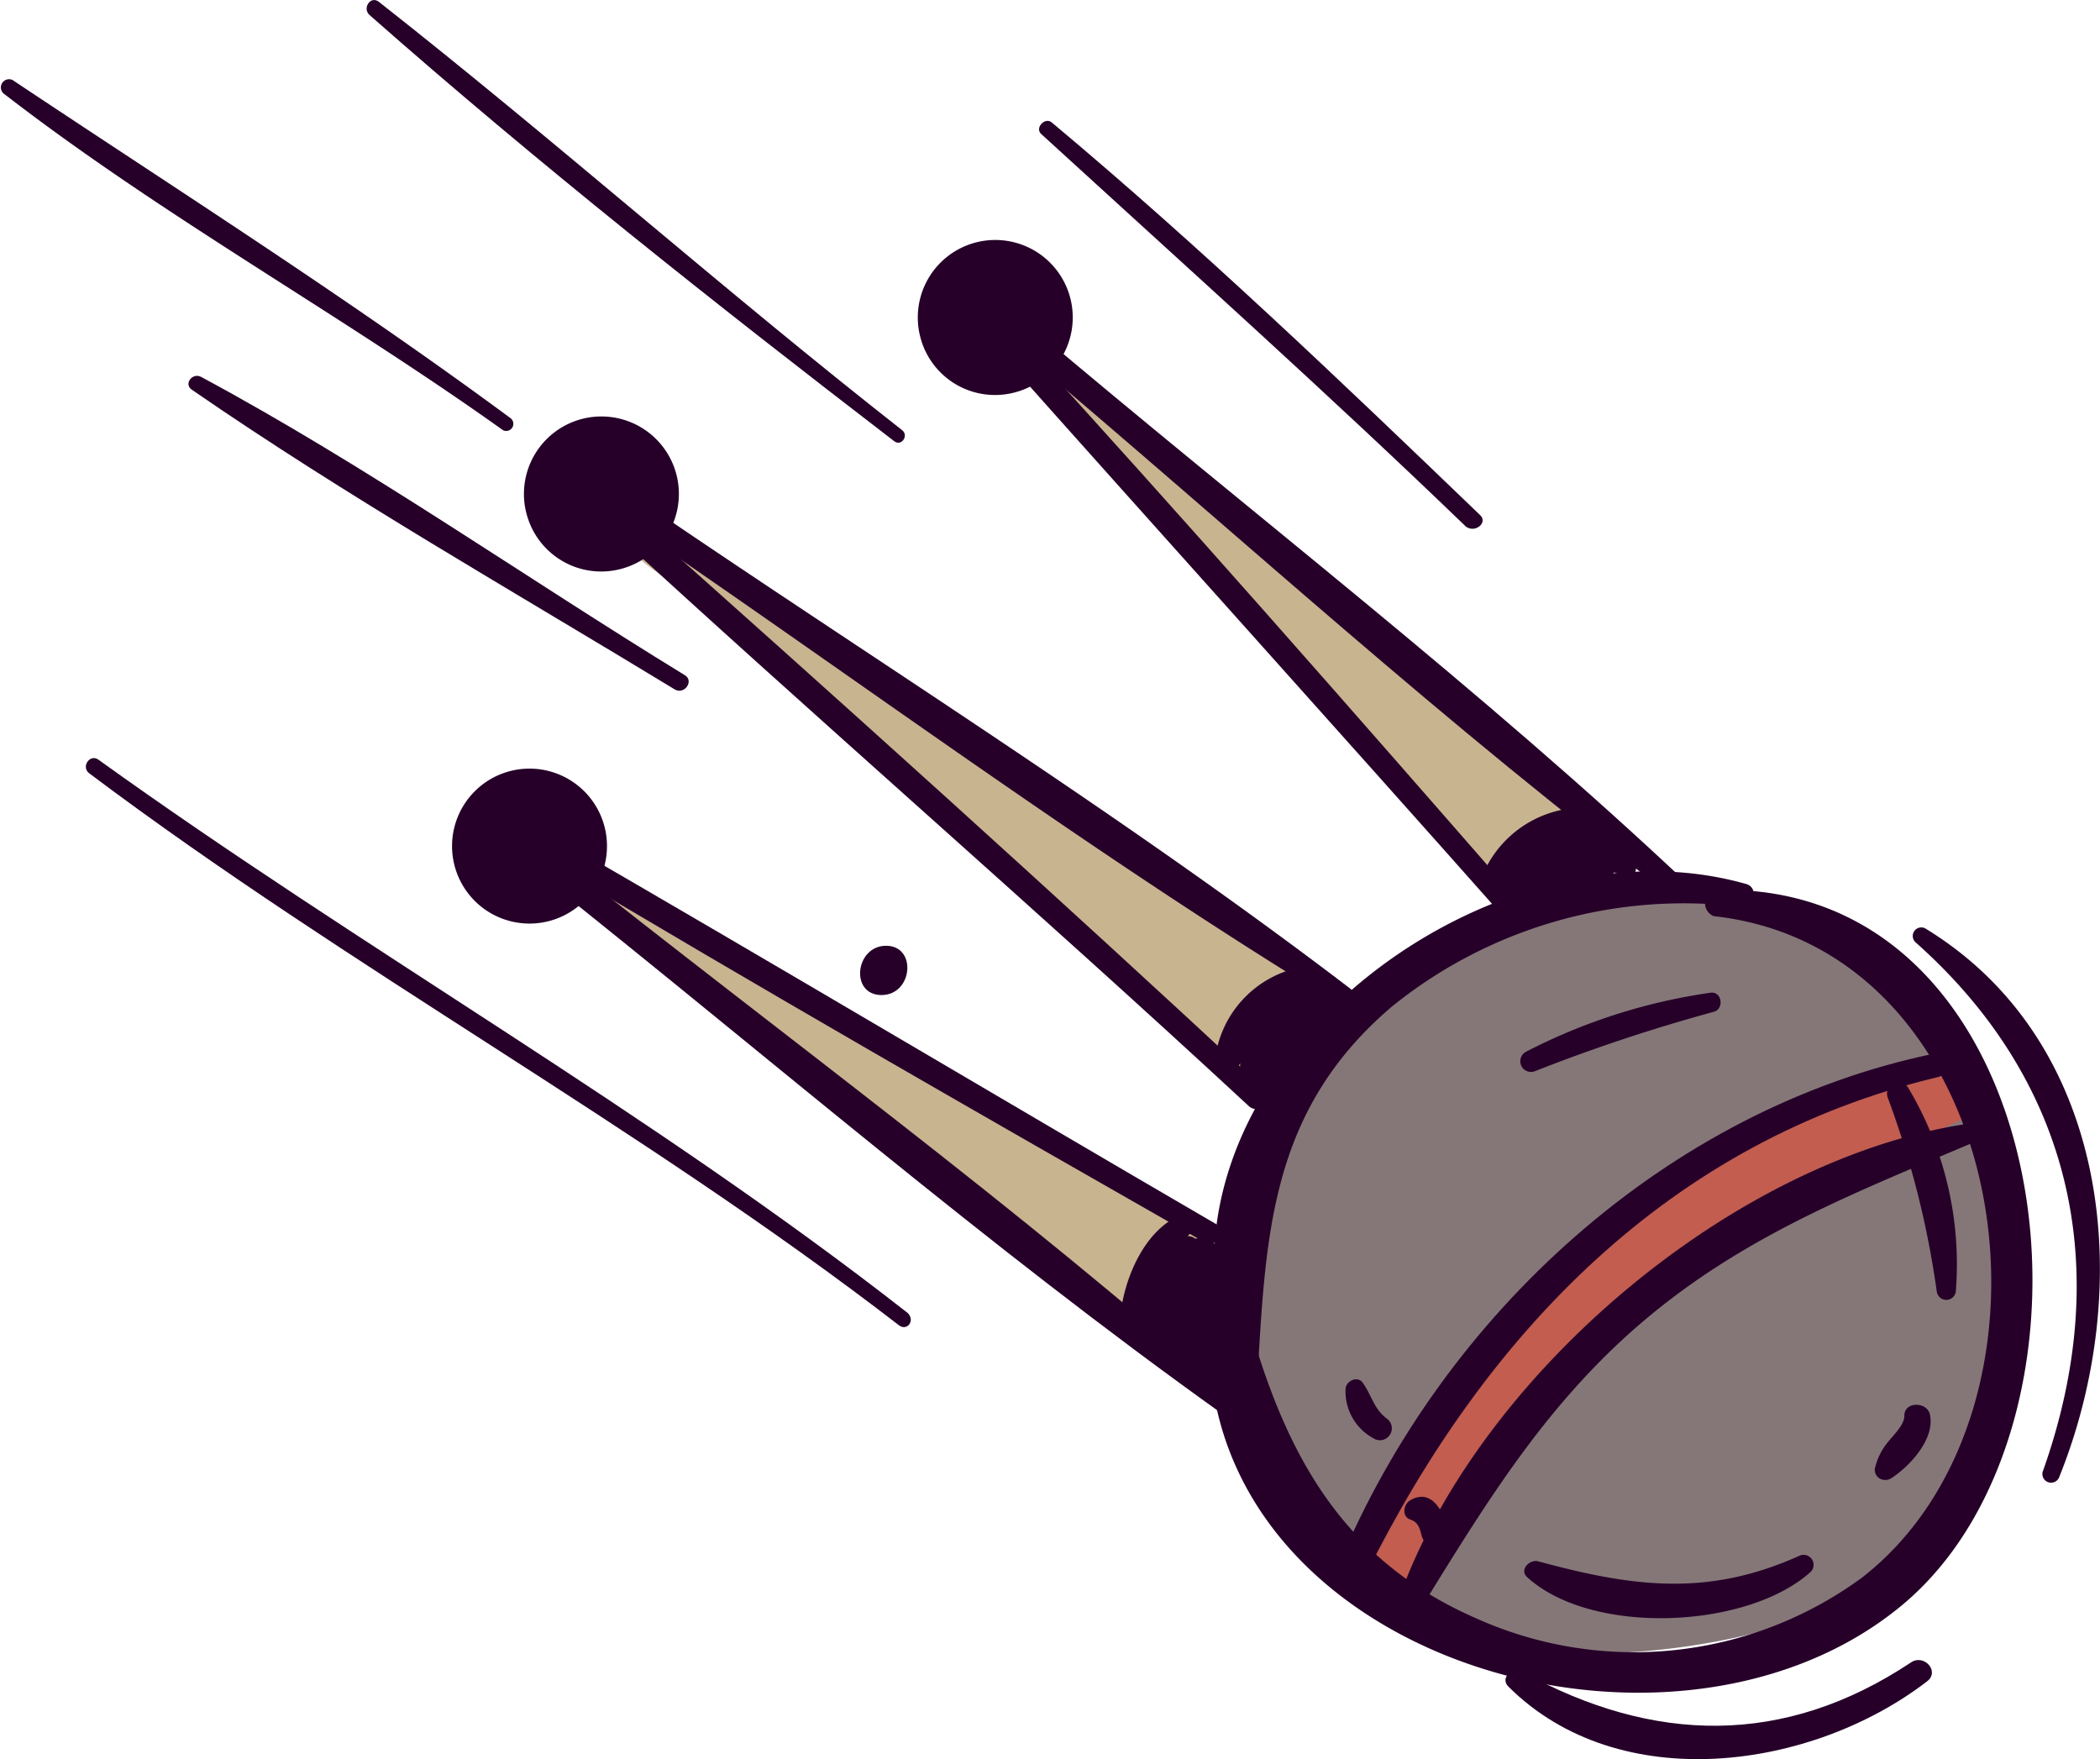 <svg xmlns="http://www.w3.org/2000/svg" viewBox="0 0 58.82 49.27"><defs><style>.cls-1{fill:#857778;}.cls-2{fill:#c25d50;}.cls-3{fill:#c8b48f;}.cls-4{fill:#260029;}</style></defs><g id="Layer_2" data-name="Layer 2"><g id="_"><path class="cls-1" d="M36.89,29.84A11.75,11.75,0,0,0,35,34.55a11.57,11.57,0,0,0,3.69,9.6,9.85,9.85,0,0,0,6.91,2.13,19.7,19.7,0,0,0,5.14-1,5.31,5.31,0,0,0,3.41-2.86c1.71-3,3-6,2.27-9.49a10.78,10.78,0,0,0-4.87-7c-2.68-1.56-5.38-1.09-8.27-.59A10.16,10.16,0,0,0,36.89,29.84Z"/><path class="cls-2" d="M42.31,36.89a30.35,30.35,0,0,1,2.81-2.37c2.93-2.26,6.12-4.48,9.79-4.92.23.5.45,1,.67,1.49A54,54,0,0,0,48.11,35,21.79,21.79,0,0,0,42,40.69a32.07,32.07,0,0,0-2.36,4.16c-.74-.09-1.76-.29-1.64-1.2a9.73,9.73,0,0,1,1.12-2.41A17.28,17.28,0,0,1,42.31,36.89Z"/><path class="cls-3" d="M17.49,26a2.42,2.42,0,0,1-1.06-1.33,2.06,2.06,0,0,1,1.22.39L33,34c.42.25.9.66.73,1.12-.08.23-.32.37-.51.53-.42.35-.47,1.35-.89,1.55S30.74,36.3,30.34,36Z"/><path class="cls-3" d="M26.71,23.1a54.89,54.89,0,0,0,7.78,6.77,1.14,1.14,0,0,0,.81.26,1.18,1.18,0,0,0,.53-.35l.8-.8a1.3,1.3,0,0,0,.55-1c0-.39-.39-.67-.72-.89l-9.3-6.23C24,18.78,21,16.44,17.69,14.59c-.8.68,1,1.58,1.46,1.95.87.68,1.74,1.39,2.59,2.1Q24.29,20.79,26.71,23.1Z"/><path class="cls-3" d="M41.31,24.29a1.32,1.32,0,0,0,.68.46,1.14,1.14,0,0,0,.57-.09,3.49,3.49,0,0,0,1.95-1.86c.18-.4-6.94-5.89-7.65-6.49L33,13c-.6-.5-2.92-3-3.63-2.64.37,1.17,1.87,2.49,2.67,3.46q1.49,1.8,3,3.56Q38.09,20.93,41.31,24.29Z"/><path class="cls-4" d="M48,25.66c8.46.93,10.28,13.77,4.15,18.53a10.79,10.79,0,0,1-10.82,1.13c-4.14-1.81-5.61-5.25-6.64-9.36A.33.33,0,0,0,34,36C32.4,46.08,46.54,50.61,53.31,44.93c6.23-5.24,4.38-20.34-5.29-20A.39.39,0,0,0,48,25.66Z"/><path class="cls-4" d="M48.91,24.76c-7.5-2.13-17.46,5.68-14.31,13.78a.33.33,0,0,0,.63-.11c.23-4,.41-7.39,3.76-10.24a13,13,0,0,1,9.77-2.79C49.12,25.42,49.28,24.87,48.91,24.76Z"/><path class="cls-4" d="M52.87,30.73a25.72,25.72,0,0,1,1.38,5.46.27.27,0,0,0,.53,0,9.64,9.64,0,0,0-1.33-5.72A.32.32,0,0,0,52.87,30.73Z"/><path class="cls-4" d="M53.34,39.66c0,.25-.31.54-.46.73a1.8,1.8,0,0,0-.37.76c0,.28.29.37.47.25.52-.34,1.21-1.09,1.08-1.76C54,39.25,53.33,39.24,53.34,39.66Z"/><path class="cls-4" d="M50.39,43.58c-2.58,1.16-4.69.86-7.31.15-.23-.06-.53.23-.31.44,1.8,1.65,6.13,1.46,7.92-.12A.28.28,0,0,0,50.39,43.58Z"/><path class="cls-4" d="M40.58,42.92c-.11-.49-.44-1.27-1.08-.9-.2.12-.24.46,0,.54s.27.26.33.49C40,43.51,40.69,43.39,40.58,42.92Z"/><path class="cls-4" d="M38.84,39.73c-.36-.27-.42-.65-.67-1-.14-.2-.45-.06-.48.15a1.49,1.49,0,0,0,.77,1.4A.33.33,0,0,0,38.84,39.73Z"/><path class="cls-4" d="M47.88,27.81a16.2,16.2,0,0,0-5.14,1.65A.3.3,0,0,0,43,30a48.45,48.45,0,0,1,5-1.66C48.31,28.26,48.23,27.73,47.88,27.81Z"/><path class="cls-4" d="M57.67,41.39C59.8,36.13,59.19,29.21,53.92,26a.24.24,0,0,0-.27.39c4.44,3.94,5.55,9.22,3.58,14.79A.24.24,0,0,0,57.67,41.39Z"/><path class="cls-4" d="M53.53,46.56c-3.56,2.37-7.23,2.28-10.9.26-.26-.14-.63.17-.38.42,3.11,3.1,8.51,2.33,11.73-.15C54.34,46.81,53.89,46.32,53.53,46.56Z"/><path class="cls-4" d="M41.46,14.43c-3.9-3.75-7.83-7.51-12-11-.19-.16-.48.15-.3.32,4,3.66,8,7.24,11.9,11C41.32,14.94,41.68,14.64,41.46,14.43Z"/><path class="cls-4" d="M25.27,12.05c-5-3.92-9.7-8.1-14.66-12-.23-.18-.47.18-.26.37,4.73,4.17,9.7,8.1,14.7,11.94C25.25,12.51,25.46,12.2,25.27,12.05Z"/><path class="cls-4" d="M14.31,11.72C9.79,8.38,5,5.34.35,2.24a.23.23,0,0,0-.26.37c4.44,3.44,9.42,6.17,14,9.44A.2.2,0,0,0,14.31,11.72Z"/><path class="cls-4" d="M19.18,18.91c-4.51-2.76-8.89-5.85-13.54-8.35-.25-.14-.51.2-.26.36,4.35,3,9,5.64,13.52,8.39C19.17,19.47,19.45,19.07,19.18,18.91Z"/><path class="cls-4" d="M25.43,36.78C18.21,31.13,10.2,26.63,2.76,21.28c-.24-.18-.5.2-.26.38,7.32,5.5,15.42,9.86,22.68,15.46C25.4,37.29,25.64,37,25.43,36.78Z"/><path class="cls-4" d="M54.18,29.51C46.7,31.06,40.43,36.82,37.51,43.8c-.2.49.53.73.76.28,3.35-6.74,8.5-12.12,16-13.91C54.72,30.07,54.61,29.42,54.18,29.51Z"/><path class="cls-4" d="M55.08,31.48c-6.51,1-13.47,6.91-15.79,13-.15.38.43.7.65.34,1.85-3,3.55-5.73,6.31-8s5.77-3.44,9-4.81A.27.27,0,0,0,55.08,31.48Z"/><path class="cls-4" d="M47.36,24.84C41.51,19.31,35,14.34,28.88,9.15c-.35-.31-.77.29-.41.59C34.61,14.9,40.59,20.42,47,25.22,47.24,25.4,47.58,25.05,47.36,24.84Z"/><path class="cls-4" d="M42.61,25.32c-4.72-5.41-9.45-10.81-14.3-16.11-.29-.32-.8.11-.51.44C32.56,15,37.38,20.34,42.15,25.72,42.4,26,42.87,25.62,42.61,25.32Z"/><path class="cls-4" d="M25.77,9.41A2.17,2.17,0,1,1,28.39,11,2.16,2.16,0,0,1,25.77,9.41Z"/><path class="cls-4" d="M37.82,27.69C31.44,22.82,24.54,18.53,17.91,14c-.39-.27-.81.33-.42.59,6.64,4.52,13.16,9.37,20,13.53A.27.27,0,0,0,37.82,27.69Z"/><path class="cls-4" d="M35.49,30.57C29.5,25,23.4,19.51,17.28,14.07c-.29-.25-.74.24-.45.5C22.83,20.1,29,25.44,35,31,35.31,31.23,35.78,30.84,35.49,30.57Z"/><path class="cls-4" d="M14.8,14.56a2.17,2.17,0,1,1,2.77,1.32A2.16,2.16,0,0,1,14.8,14.56Z"/><path class="cls-4" d="M34.5,39.11C28.49,33.78,21.92,29,15.64,24c-.37-.3-.79.3-.42.59,6.29,5,12.43,10.31,19,15C34.48,39.74,34.75,39.33,34.5,39.11Z"/><path class="cls-4" d="M34.07,34.29C27.87,30.68,21.69,27,15.48,23.41c-.37-.21-.76.33-.39.56,6.16,3.69,12.4,7.26,18.64,10.82C34.06,35,34.41,34.48,34.07,34.29Z"/><path class="cls-4" d="M14.92,21.53A2.17,2.17,0,1,0,17,23.78,2.17,2.17,0,0,0,14.92,21.53Z"/><path class="cls-4" d="M44.43,22.62a3.08,3.08,0,0,0-2.84,1.75c-.14.35.33.55.54.29a4.38,4.38,0,0,1,1-1.05,4.15,4.15,0,0,1,1.32-.46C44.74,23.09,44.75,22.63,44.43,22.62Z"/><path class="cls-4" d="M45.78,24.09a1.92,1.92,0,0,0-.45-.45,4.31,4.31,0,0,1-.59-.39l-.24.47.06,0h-.34l.07,0L44,23.28v0l.25-.35c-.66.23-2.72,1.06-2.11,2.09a.33.33,0,0,0,.42.15c.37-.15.5-.58.81-.83a5,5,0,0,1,1.25-.62.42.42,0,0,0,.25-.35v-.06a.45.45,0,0,0-.29-.45.49.49,0,0,0-.47,0,.46.46,0,0,0-.24.47c.16.62,1.06,1.06,1.64,1.19C45.8,24.65,45.9,24.28,45.78,24.09Z"/><path class="cls-4" d="M44.89,23.89a3.87,3.87,0,0,0-1.43.2c-.42.14-.92.3-1.07.75a.34.34,0,0,0,.28.45c.38.06.67-.19,1-.32a7.65,7.65,0,0,1,1.24-.36A.36.36,0,0,0,44.89,23.89Z"/><path class="cls-4" d="M43.86,23.48a3.68,3.68,0,0,0-.91.7.34.34,0,0,0,.33.52,4.05,4.05,0,0,0,1.07-.64C44.75,23.78,44.26,23.22,43.86,23.48Z"/><path class="cls-4" d="M37.3,27.32c-.56-.19-1.28.35-1.67.73a2.88,2.88,0,0,0-.89,1.72.39.39,0,0,0,.76.17,3.22,3.22,0,0,1,.78-1.35c.35-.33.87-.43,1.17-.79A.32.32,0,0,0,37.3,27.32Z"/><path class="cls-4" d="M37.13,27.68A5.34,5.34,0,0,0,35,30.22c-.24.58.67.91.91.34a6.3,6.3,0,0,1,1.62-2.29C37.79,28,37.48,27.46,37.13,27.68Z"/><path class="cls-4" d="M33.15,34c-1.13.41-1.72,1.94-1.78,3,0,.51.79.58.79.07a3.26,3.26,0,0,1,.4-1.56,7.94,7.94,0,0,1,.94-1.13C33.7,34.17,33.39,33.9,33.15,34Z"/><path class="cls-4" d="M33,34.69a3.29,3.29,0,0,0-1.11,2,.51.51,0,0,0,.89.46,13.74,13.74,0,0,0,1-1.41l-.93-.49a5.53,5.53,0,0,0-.35,1,.54.54,0,0,0,.95.5,7.18,7.18,0,0,0,.81-1.36l-1.12-.26c0,1,0,2,0,3L34.29,38A3.66,3.66,0,0,0,33.2,36.8a.61.61,0,0,0-1,.44,1,1,0,0,0,.31,1,.61.61,0,0,0,1-.65,1.74,1.74,0,0,0-.93-1.09c-.54-.26-.91.48-.62.88a2.65,2.65,0,0,1,.46.73l1-.65,0-.07-1,.44a2.2,2.2,0,0,1,.7.69c.27.46,1.15.46,1.15-.2,0-1,0-2,0-3,0-.6-.94-.95-1.13-.26a3.19,3.19,0,0,1-.61,1.15l1,.36a4.22,4.22,0,0,1,.3-.91c.23-.55-.63-1-.93-.49a13.86,13.86,0,0,1-1,1.44l.91.34a12.75,12.75,0,0,1,.72-1.8C33.76,34.73,33.32,34.49,33,34.69Z"/><path class="cls-4" d="M36.12,27.17a3,3,0,0,0-2.07,2.38c-.1.48.67.56.76.07a3,3,0,0,1,1.54-1.94C36.6,27.52,36.38,27.11,36.12,27.17Z"/><path class="cls-4" d="M24.69,27.87c.88,0,1-1.38.13-1.38S23.8,27.87,24.69,27.87Z"/></g></g></svg>
